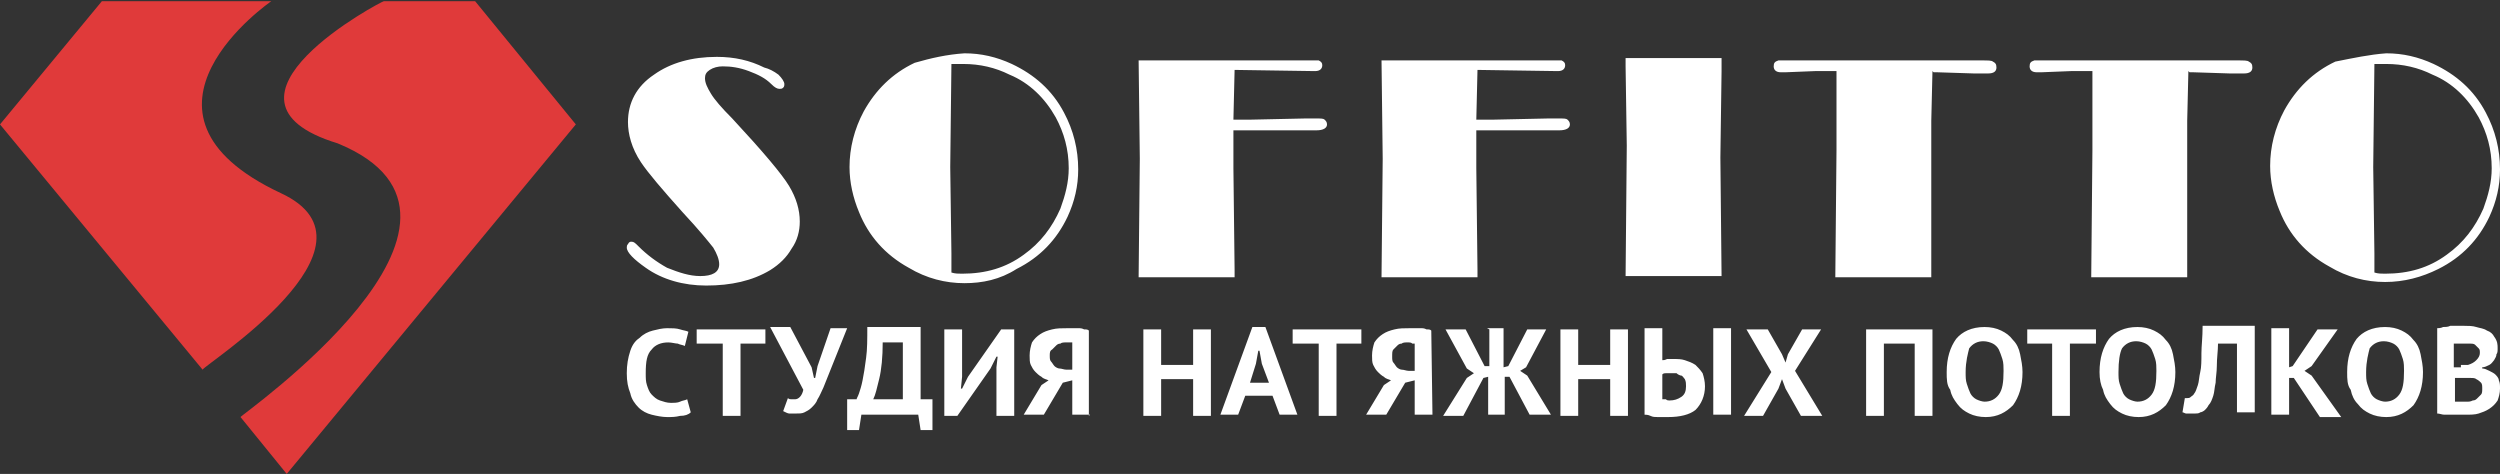 <?xml version="1.0" encoding="utf-8"?>
<!-- Generator: Adobe Illustrator 17.1.0, SVG Export Plug-In . SVG Version: 6.00 Build 0)  -->
<!DOCTYPE svg PUBLIC "-//W3C//DTD SVG 1.1//EN" "http://www.w3.org/Graphics/SVG/1.1/DTD/svg11.dtd">
<svg version="1.1" id="Layer_1" xmlns="http://www.w3.org/2000/svg" xmlns:xlink="http://www.w3.org/1999/xlink" x="0px" y="0px"
	 viewBox="788.9 1365.4 211 40" enable-background="new 788.9 1365.4 211 40" xml:space="preserve">
<rect x="788.9" y="1365.4" width="211" height="40" fill="#333333" stroke="none"/>
<path id="logo" fill="#E03A3A" d="M806,1396.6l-17.1-20.7l8.6-10.4h14.3c0,0-13.7,9.4,0.8,16.2
	C822.1,1386.1,806.1,1396.2,806,1396.6z M829,1365.5h-7.7c0-0.1-16,8.3-3.9,12c15.6,6.4-8.3,23-8.2,23.1l3.9,4.8l24.4-29.5
	L829,1365.5z"/>
<path id="brand" fill="#FFFFFF" d="M842.2,1385.8c0.2,0,0.3,0.1,0.6,0.4c0.7,0.7,1.5,1.3,2.4,1.8c1,0.4,1.9,0.7,2.8,0.7
	c1,0,1.6-0.3,1.6-1c0-0.4-0.2-0.9-0.5-1.4c-0.4-0.5-1.2-1.5-2.6-3c-1.7-1.9-2.9-3.3-3.5-4.2c-0.8-1.2-1.1-2.4-1.1-3.4
	c0-1.6,0.7-3,2.2-4c1.4-1,3.2-1.5,5.3-1.5c1.5,0,2.8,0.3,4,0.9c0.4,0.1,0.8,0.3,1.2,0.6c0.3,0.3,0.5,0.6,0.5,0.8
	c0,0.1,0,0.2-0.1,0.3s-0.2,0.1-0.3,0.1c-0.2,0-0.4-0.1-0.7-0.4c-0.5-0.5-1.1-0.8-1.9-1.1c-0.8-0.3-1.5-0.4-2.2-0.4
	c-0.4,0-0.8,0.1-1.1,0.3c-0.3,0.2-0.4,0.4-0.4,0.7c0,0.4,0.2,0.8,0.5,1.3c0.3,0.5,0.9,1.2,1.8,2.1c2.6,2.8,4.2,4.7,4.8,5.7
	c0.6,1,0.9,2,0.9,3c0,0.8-0.2,1.6-0.7,2.3c-0.4,0.7-1,1.3-1.8,1.8c-1.5,0.9-3.3,1.3-5.4,1.3c-1.9,0-3.7-0.5-5.1-1.5
	c-1-0.7-1.6-1.3-1.6-1.7c0-0.1,0-0.2,0.1-0.3C842,1385.8,842.1,1385.8,842.2,1385.8z M870.3,1369.9c1.4,0,2.7,0.3,4,0.9
	c1.9,0.9,3.4,2.2,4.4,4.1c0.8,1.5,1.2,3.1,1.2,4.8c0,1.4-0.3,2.7-0.9,4c-0.9,1.9-2.3,3.4-4.3,4.4c-1.4,0.9-2.9,1.2-4.4,1.2
	c-1.6,0-3.2-0.4-4.7-1.3c-2-1.1-3.4-2.7-4.2-4.7c-0.5-1.2-0.8-2.5-0.8-3.8c0-1.6,0.4-3.2,1.2-4.7c1-1.8,2.4-3.2,4.3-4.1
	C867.5,1370.3,868.8,1370,870.3,1369.9z M869.2,1370.8l-0.1,8.7l0.1,7.3v1.6c0.3,0.1,0.6,0.1,0.9,0.1c2,0,3.7-0.5,5.2-1.6
	c1.4-1,2.4-2.3,3.1-3.9c0.4-1.1,0.7-2.2,0.7-3.4c0-1.6-0.4-3-1.1-4.3c-0.9-1.6-2.2-2.9-3.9-3.6c-1.2-0.6-2.5-0.9-3.9-0.9
	C869.9,1370.8,869.6,1370.8,869.2,1370.8z M893,1376.4v3.2l0.1,8.6v0.6H885l0.1-10l-0.1-8.3h14.1c0.6,0,1,0,1.1,0
	c0.2,0.1,0.3,0.2,0.3,0.4c0,0.3-0.2,0.5-0.6,0.5h-0.1l-6.7-0.1l-0.1,4.2h1.4l4.6-0.1h1c0.4,0,0.6,0,0.7,0.1s0.2,0.2,0.2,0.4
	c0,0.3-0.3,0.5-0.9,0.5h-1L893,1376.4L893,1376.4z M913.5,1376.4v3.2l0.1,8.6v0.6h-8.1l0.1-10l-0.1-8.3h14.1c0.6,0,1,0,1.1,0
	c0.2,0.1,0.3,0.2,0.3,0.4c0,0.3-0.2,0.5-0.6,0.5h-0.1l-6.7-0.1l-0.1,4.2h1.4l4.6-0.1h1c0.4,0,0.6,0,0.7,0.1c0.1,0.1,0.2,0.2,0.2,0.4
	c0,0.3-0.3,0.5-0.9,0.5h-1L913.5,1376.4L913.5,1376.4z M934.2,1370.5v0.9l-0.1,7.3l0.1,10h-8.1l0.1-11l-0.1-6.7v-0.7h8.1V1370.5z
	 M952,1371.4l-0.1,4.2v4v9.2h-8.1l0.1-10.7v-3.6v-3.1h-1.8l-2.5,0.1h-0.4c-0.4,0-0.6-0.2-0.6-0.5s0.1-0.4,0.4-0.5c0.1,0,0.3,0,0.7,0
	h16.4c0.6,0,0.9,0,1,0.1c0.2,0.1,0.3,0.2,0.3,0.5s-0.2,0.5-0.7,0.5h-1.2l-3.1-0.1h-0.3L952,1371.4L952,1371.4z M973.6,1371.4
	l-0.1,4.2v4v9.2h-8.1l0.1-10.7v-3.6v-3.1h-1.8l-2.5,0.1h-0.4c-0.4,0-0.6-0.2-0.6-0.5s0.1-0.4,0.4-0.5c0.1,0,0.3,0,0.7,0h16.4
	c0.6,0,0.9,0,1,0.1c0.2,0.1,0.3,0.2,0.3,0.5s-0.2,0.5-0.7,0.5h-1.2l-3.1-0.1h-0.3L973.6,1371.4L973.6,1371.4z M990.3,1369.9
	c1.4,0,2.7,0.3,4,0.9c1.9,0.9,3.4,2.2,4.4,4.1c0.8,1.5,1.2,3.1,1.2,4.8c0,1.4-0.3,2.7-0.9,4c-0.9,1.9-2.3,3.4-4.3,4.4
	c-1.4,0.7-2.9,1.1-4.5,1.1c-1.6,0-3.2-0.4-4.7-1.3c-2-1.1-3.4-2.7-4.2-4.7c-0.5-1.2-0.8-2.5-0.8-3.8c0-1.6,0.4-3.2,1.2-4.7
	c1-1.8,2.4-3.2,4.3-4.1C987.5,1370.3,988.9,1370,990.3,1369.9z M989.3,1370.8l-0.1,8.7l0.1,7.3v1.6c0.3,0.1,0.6,0.1,0.9,0.1
	c2,0,3.7-0.5,5.2-1.6c1.4-1,2.4-2.3,3.1-3.9c0.4-1.1,0.7-2.2,0.7-3.4c0-1.6-0.4-3-1.1-4.3c-0.9-1.6-2.2-2.9-3.9-3.6
	c-1.2-0.6-2.5-0.9-3.9-0.9C989.9,1370.8,989.6,1370.8,989.3,1370.8z"/>
<path id="sign" fill="#FFFFFF" d="M847.2,1400.2c-0.2,0.2-0.5,0.3-0.9,0.3c-0.4,0.1-0.7,0.1-1.1,0.1c-0.4,0-0.9-0.1-1.3-0.2
	s-0.8-0.3-1.1-0.6c-0.3-0.3-0.6-0.7-0.7-1.2c-0.2-0.5-0.3-1-0.3-1.7s0.1-1.3,0.3-1.9s0.5-0.9,0.8-1.1c0.3-0.3,0.7-0.5,1.1-0.6
	c0.4-0.1,0.8-0.2,1.2-0.2s0.8,0,1.1,0.1s0.5,0.1,0.7,0.2l-0.3,1.2c-0.2-0.1-0.4-0.1-0.6-0.2c-0.2,0-0.5-0.1-0.8-0.1
	c-0.6,0-1.1,0.2-1.4,0.6c-0.4,0.4-0.5,1-0.5,2c0,0.4,0,0.7,0.1,1c0.1,0.3,0.2,0.6,0.4,0.8c0.2,0.2,0.4,0.4,0.7,0.5
	c0.3,0.1,0.6,0.2,0.9,0.2c0.3,0,0.6,0,0.8-0.1s0.4-0.1,0.6-0.2L847.2,1400.2z M853.6,1394.4h-2.2v6.1h-1.5v-6.1h-2.2v-1.2h5.8v1.2
	H853.6z M857.4,1396.4l0.2,0.9h0.1l0.2-1l1.1-3.2h1.4l-2,5c-0.2,0.4-0.3,0.7-0.5,1c-0.1,0.3-0.3,0.5-0.5,0.7
	c-0.2,0.2-0.4,0.3-0.6,0.4c-0.2,0.1-0.4,0.1-0.7,0.1c-0.2,0-0.4,0-0.6,0c-0.1,0-0.3-0.1-0.5-0.2l0.4-1.1c0.1,0.1,0.2,0.1,0.3,0.1
	c0.1,0,0.2,0,0.3,0c0.3,0,0.6-0.3,0.7-0.8l-2.8-5.3h1.7L857.4,1396.4z M867.6,1401.7h-1l-0.2-1.3h-4.8l-0.2,1.3h-1v-2.6h0.8
	c0-0.1,0.1-0.2,0.2-0.5c0.1-0.3,0.2-0.6,0.3-1.1s0.2-1.1,0.3-1.9c0.1-0.7,0.1-1.6,0.1-2.6h4.5v6.1h1L867.6,1401.7L867.6,1401.7z
	 M865.1,1399.1v-4.8h-1.7c0,1.2-0.1,2.3-0.3,3.1c-0.2,0.8-0.3,1.3-0.5,1.7H865.1z M873,1396.4l0.1-0.9H873l-0.5,1l-2.8,4h-1.1v-7.3
	h1.5v4l-0.1,1h0.1l0.5-1l2.8-4h1.1v7.3H873V1396.4z M880.9,1400.4h-1.5v-2.9l-0.8,0.2l-1.6,2.7h-1.7l1.5-2.5l0.6-0.4
	c-0.2-0.1-0.4-0.1-0.6-0.3c-0.2-0.1-0.4-0.3-0.5-0.4c-0.2-0.2-0.3-0.4-0.4-0.6c-0.1-0.2-0.1-0.5-0.1-0.8c0-0.4,0.1-0.8,0.2-1.1
	c0.2-0.3,0.4-0.5,0.7-0.7c0.3-0.2,0.6-0.3,1-0.4c0.4-0.1,0.8-0.1,1.3-0.1c0.1,0,0.3,0,0.4,0c0.2,0,0.3,0,0.5,0c0.2,0,0.3,0,0.5,0.1
	c0.2,0,0.3,0,0.4,0.1v7.2L880.9,1400.4L880.9,1400.4z M878.9,1394.3c-0.2,0-0.4,0-0.5,0.1c-0.2,0-0.3,0.1-0.4,0.2
	c-0.1,0.1-0.2,0.2-0.3,0.3c-0.2,0.1-0.2,0.3-0.2,0.5c0,0.2,0,0.4,0.1,0.5c0.1,0.1,0.2,0.3,0.3,0.4s0.3,0.2,0.4,0.2
	c0.2,0,0.4,0.1,0.6,0.1h0.5v-2.3c-0.1,0-0.2,0-0.2,0C879.1,1394.3,879,1394.3,878.9,1394.3z M889.6,1397.4h-2.7v3.1h-1.5v-7.3h1.5v3
	h2.7v-3h1.5v7.3h-1.5V1397.4z M896.3,1398.8H894l-0.6,1.6h-1.5l2.7-7.4h1.1l2.7,7.4h-1.5L896.3,1398.8z M894.4,1397.7h1.6l-0.6-1.6
	l-0.2-1.1h-0.1l-0.2,1.1L894.4,1397.7z M903.9,1394.4h-2.2v6.1h-1.5v-6.1H898v-1.2h5.8v1.2H903.9z M909.8,1400.4h-1.5v-2.9l-0.8,0.2
	l-1.6,2.7h-1.7l1.5-2.5l0.6-0.4c-0.2-0.1-0.4-0.1-0.6-0.3c-0.2-0.1-0.4-0.3-0.5-0.4c-0.2-0.2-0.3-0.4-0.4-0.6
	c-0.1-0.2-0.1-0.5-0.1-0.8c0-0.4,0.1-0.8,0.2-1.1c0.2-0.3,0.4-0.5,0.7-0.7c0.3-0.2,0.6-0.3,1-0.4c0.4-0.1,0.8-0.1,1.3-0.1
	c0.1,0,0.3,0,0.4,0c0.2,0,0.3,0,0.5,0c0.2,0,0.3,0,0.5,0.1c0.2,0,0.3,0,0.4,0.1L909.8,1400.4L909.8,1400.4L909.8,1400.4z
	 M907.7,1394.3c-0.2,0-0.4,0-0.5,0.1c-0.2,0-0.3,0.1-0.4,0.2c-0.1,0.1-0.2,0.2-0.3,0.3c-0.1,0.1-0.1,0.3-0.1,0.6
	c0,0.2,0,0.4,0.1,0.5c0.1,0.1,0.2,0.3,0.3,0.4s0.3,0.2,0.4,0.2c0.2,0,0.4,0.1,0.6,0.1h0.5v-2.3c-0.1,0-0.2,0-0.2,0
	C908,1394.3,907.9,1394.3,907.7,1394.3z M914.4,1393.1h1.4v3.3l0.4-0.1l1.6-3.1h1.6l-1.7,3.2l-0.5,0.3l0.6,0.4l2,3.3H918l-1.7-3.2
	h-0.4v3.2h-1.4v-3.2l-0.4,0.1l-1.7,3.2h-1.7l2-3.2l0.6-0.4l-0.6-0.4l-1.8-3.3h1.7l1.6,3.1h0.4v-3.1L914.4,1393.1L914.4,1393.1z
	 M924.8,1397.4h-2.7v3.1h-1.5v-7.3h1.5v3h2.7v-3h1.5v7.3h-1.5V1397.4z M927.7,1393.1h1.5v2.7c0.1,0,0.2,0,0.4-0.1c0.2,0,0.3,0,0.5,0
	c0.4,0,0.7,0,1,0.1c0.3,0.1,0.6,0.2,0.9,0.4c0.2,0.2,0.4,0.4,0.6,0.7c0.1,0.3,0.2,0.7,0.2,1.1c0,0.8-0.3,1.5-0.8,2
	c-0.5,0.4-1.3,0.6-2.3,0.6c-0.1,0-0.2,0-0.4,0c-0.2,0-0.3,0-0.5,0c-0.2,0-0.4,0-0.6-0.1s-0.4-0.1-0.5-0.1L927.7,1393.1L927.7,1393.1
	z M929.8,1399.2c0.4,0,0.7-0.1,1-0.3c0.3-0.2,0.4-0.5,0.4-0.9c0-0.2,0-0.4-0.1-0.6c-0.1-0.1-0.2-0.3-0.3-0.3s-0.3-0.1-0.4-0.2
	c-0.2,0-0.3,0-0.5,0c-0.1,0-0.2,0-0.4,0c-0.1,0-0.2,0-0.3,0.1v2.1c0.1,0,0.2,0,0.3,0C929.6,1399.2,929.7,1399.2,929.8,1399.2z
	 M933.5,1393.1h1.5v7.3h-1.5V1393.1z M938.4,1396.8l-2.1-3.6h1.8l1.2,2.1l0.3,0.7l0.2-0.7l1.2-2.1h1.6l-2.2,3.5l2.3,3.8h-1.8
	l-1.3-2.3l-0.3-0.8l-0.3,0.8l-1.3,2.3h-1.6L938.4,1396.8z M950.5,1394.4h-2.6v6.1h-1.5v-7.3h5.6v7.3h-1.5V1394.4L950.5,1394.4z
	 M953.2,1396.8c0-1.2,0.3-2.1,0.8-2.8c0.5-0.6,1.3-1,2.4-1c0.5,0,1,0.1,1.4,0.3c0.4,0.2,0.7,0.4,1,0.8c0.3,0.3,0.5,0.7,0.6,1.2
	c0.1,0.5,0.2,1,0.2,1.5c0,1.2-0.3,2.1-0.8,2.8c-0.6,0.6-1.3,1-2.3,1c-0.5,0-1-0.1-1.4-0.3c-0.4-0.2-0.7-0.4-1-0.8
	c-0.3-0.4-0.5-0.7-0.6-1.2C953.2,1397.9,953.2,1397.4,953.2,1396.8z M954.8,1396.8c0,0.4,0,0.7,0.1,1c0.1,0.3,0.2,0.6,0.3,0.8
	c0.1,0.2,0.3,0.4,0.5,0.5c0.2,0.1,0.5,0.2,0.7,0.2c0.5,0,0.9-0.2,1.2-0.6c0.3-0.4,0.4-1,0.4-2c0-0.3,0-0.7-0.1-1
	c-0.1-0.3-0.2-0.6-0.3-0.8c-0.1-0.2-0.3-0.4-0.5-0.5c-0.2-0.1-0.5-0.2-0.8-0.2c-0.5,0-0.9,0.2-1.2,0.6
	C955,1395.2,954.8,1395.9,954.8,1396.8z M965.8,1394.4h-2.2v6.1h-1.5v-6.1H960v-1.2h5.8V1394.4z M966.1,1396.8
	c0-1.2,0.3-2.1,0.8-2.8c0.5-0.6,1.3-1,2.4-1c0.5,0,1,0.1,1.4,0.3c0.4,0.2,0.7,0.4,1,0.8c0.3,0.3,0.5,0.7,0.6,1.2
	c0.1,0.5,0.2,1,0.2,1.5c0,1.2-0.3,2.1-0.8,2.8c-0.6,0.6-1.3,1-2.3,1c-0.5,0-1-0.1-1.4-0.3c-0.4-0.2-0.7-0.4-1-0.8
	c-0.3-0.4-0.5-0.7-0.6-1.2C966.2,1397.9,966.1,1397.4,966.1,1396.8z M967.7,1396.8c0,0.4,0,0.7,0.1,1c0.1,0.3,0.2,0.6,0.3,0.8
	s0.3,0.4,0.5,0.5c0.2,0.1,0.5,0.2,0.7,0.2c0.5,0,0.9-0.2,1.2-0.6c0.3-0.4,0.4-1,0.4-2c0-0.3,0-0.7-0.1-1c-0.1-0.3-0.2-0.6-0.3-0.8
	c-0.1-0.2-0.3-0.4-0.5-0.5c-0.2-0.1-0.5-0.2-0.8-0.2c-0.5,0-0.9,0.2-1.2,0.6C967.8,1395.2,967.7,1395.9,967.7,1396.8z M977.7,1394.4
	h-1.6c0,0.6-0.1,1.2-0.1,1.9c0,0.5-0.1,1-0.1,1.4c-0.1,0.4-0.1,0.8-0.2,1.1c-0.1,0.3-0.2,0.6-0.4,0.8c-0.1,0.2-0.2,0.3-0.3,0.4
	c-0.1,0.1-0.3,0.2-0.4,0.2c-0.1,0.1-0.3,0.1-0.4,0.1c-0.1,0-0.3,0-0.4,0c-0.2,0-0.3,0-0.4,0c-0.1,0-0.2-0.1-0.3-0.1l0.2-1.2h0.1h0.1
	c0.1,0,0.2,0,0.3-0.1c0.1-0.1,0.2-0.1,0.3-0.3c0.1-0.1,0.2-0.4,0.3-0.7c0.1-0.3,0.1-0.7,0.2-1.1c0.1-0.4,0.1-1,0.1-1.6
	s0.1-1.3,0.1-2.3h4.4v7.3h-1.5L977.7,1394.4L977.7,1394.4z M982.5,1397.3h-0.4v3.1h-1.5v-7.3h1.5v3.3l0.3-0.1l2.1-3.1h1.7l-2.2,3.1
	l-0.6,0.4l0.6,0.4l2.5,3.5h-1.8L982.5,1397.3z M987,1396.8c0-1.2,0.3-2.1,0.8-2.8c0.5-0.6,1.3-1,2.4-1c0.5,0,1,0.1,1.4,0.3
	c0.4,0.2,0.7,0.4,1,0.8c0.3,0.3,0.5,0.7,0.6,1.2s0.2,1,0.2,1.5c0,1.2-0.3,2.1-0.8,2.8c-0.6,0.6-1.3,1-2.3,1c-0.5,0-1-0.1-1.4-0.3
	c-0.4-0.2-0.7-0.4-1-0.8c-0.3-0.3-0.5-0.7-0.6-1.2C987,1397.9,987,1397.4,987,1396.8z M988.6,1396.8c0,0.4,0,0.7,0.1,1
	c0.1,0.3,0.2,0.6,0.3,0.8c0.1,0.2,0.3,0.4,0.5,0.5c0.2,0.1,0.5,0.2,0.7,0.2c0.5,0,0.9-0.2,1.2-0.6c0.3-0.4,0.4-1,0.4-2
	c0-0.3,0-0.7-0.1-1c-0.1-0.3-0.2-0.6-0.3-0.8c-0.1-0.2-0.3-0.4-0.5-0.5c-0.2-0.1-0.5-0.2-0.8-0.2c-0.5,0-0.9,0.2-1.2,0.6
	C988.8,1395.2,988.6,1395.9,988.6,1396.8z M999.7,1394.8c0,0.2,0,0.4-0.1,0.5c0,0.2-0.1,0.3-0.2,0.5c-0.1,0.1-0.2,0.3-0.4,0.4
	s-0.4,0.2-0.6,0.2v0.1c0.2,0,0.4,0.1,0.6,0.2c0.2,0.1,0.4,0.2,0.5,0.3s0.3,0.3,0.3,0.5c0.1,0.2,0.1,0.4,0.1,0.7c0,0.4-0.1,0.7-0.2,1
	c-0.2,0.3-0.4,0.5-0.7,0.7c-0.3,0.2-0.6,0.3-0.9,0.4c-0.3,0.1-0.7,0.1-1.1,0.1c-0.1,0-0.3,0-0.5,0c-0.2,0-0.4,0-0.6,0
	c-0.2,0-0.4,0-0.7,0c-0.2,0-0.4-0.1-0.6-0.1v-7.2c0.1,0,0.3,0,0.5-0.1c0.2,0,0.4,0,0.6-0.1c0.2,0,0.4,0,0.6,0c0.2,0,0.4,0,0.6,0
	c0.3,0,0.7,0,1,0.1c0.3,0.1,0.6,0.1,0.9,0.3c0.3,0.1,0.5,0.3,0.6,0.5C999.7,1394.2,999.7,1394.5,999.7,1394.8z M996.6,1396.2
	c0.1,0,0.2,0,0.3,0c0.1,0,0.2,0,0.3,0c0.3-0.1,0.5-0.2,0.7-0.4c0.2-0.2,0.3-0.4,0.3-0.6s0-0.3-0.1-0.4s-0.2-0.2-0.3-0.3
	c-0.1-0.1-0.3-0.1-0.4-0.1c-0.2,0-0.3,0-0.5,0c-0.2,0-0.4,0-0.5,0c-0.2,0-0.3,0-0.4,0v2h0.6L996.6,1396.2L996.6,1396.2z
	 M997.1,1399.3c0.2,0,0.3,0,0.5-0.1c0.2,0,0.3-0.1,0.4-0.2c0.1-0.1,0.2-0.2,0.3-0.3c0.1-0.1,0.1-0.3,0.1-0.5c0-0.2,0-0.4-0.1-0.5
	c-0.1-0.1-0.2-0.2-0.4-0.3c-0.1-0.1-0.3-0.1-0.5-0.1c-0.2,0-0.4,0-0.5,0h-0.8v2c0,0,0.1,0,0.2,0s0.2,0,0.2,0s0.2,0,0.3,0
	C996.9,1399.3,997,1399.3,997.1,1399.3z"/>
</svg>
